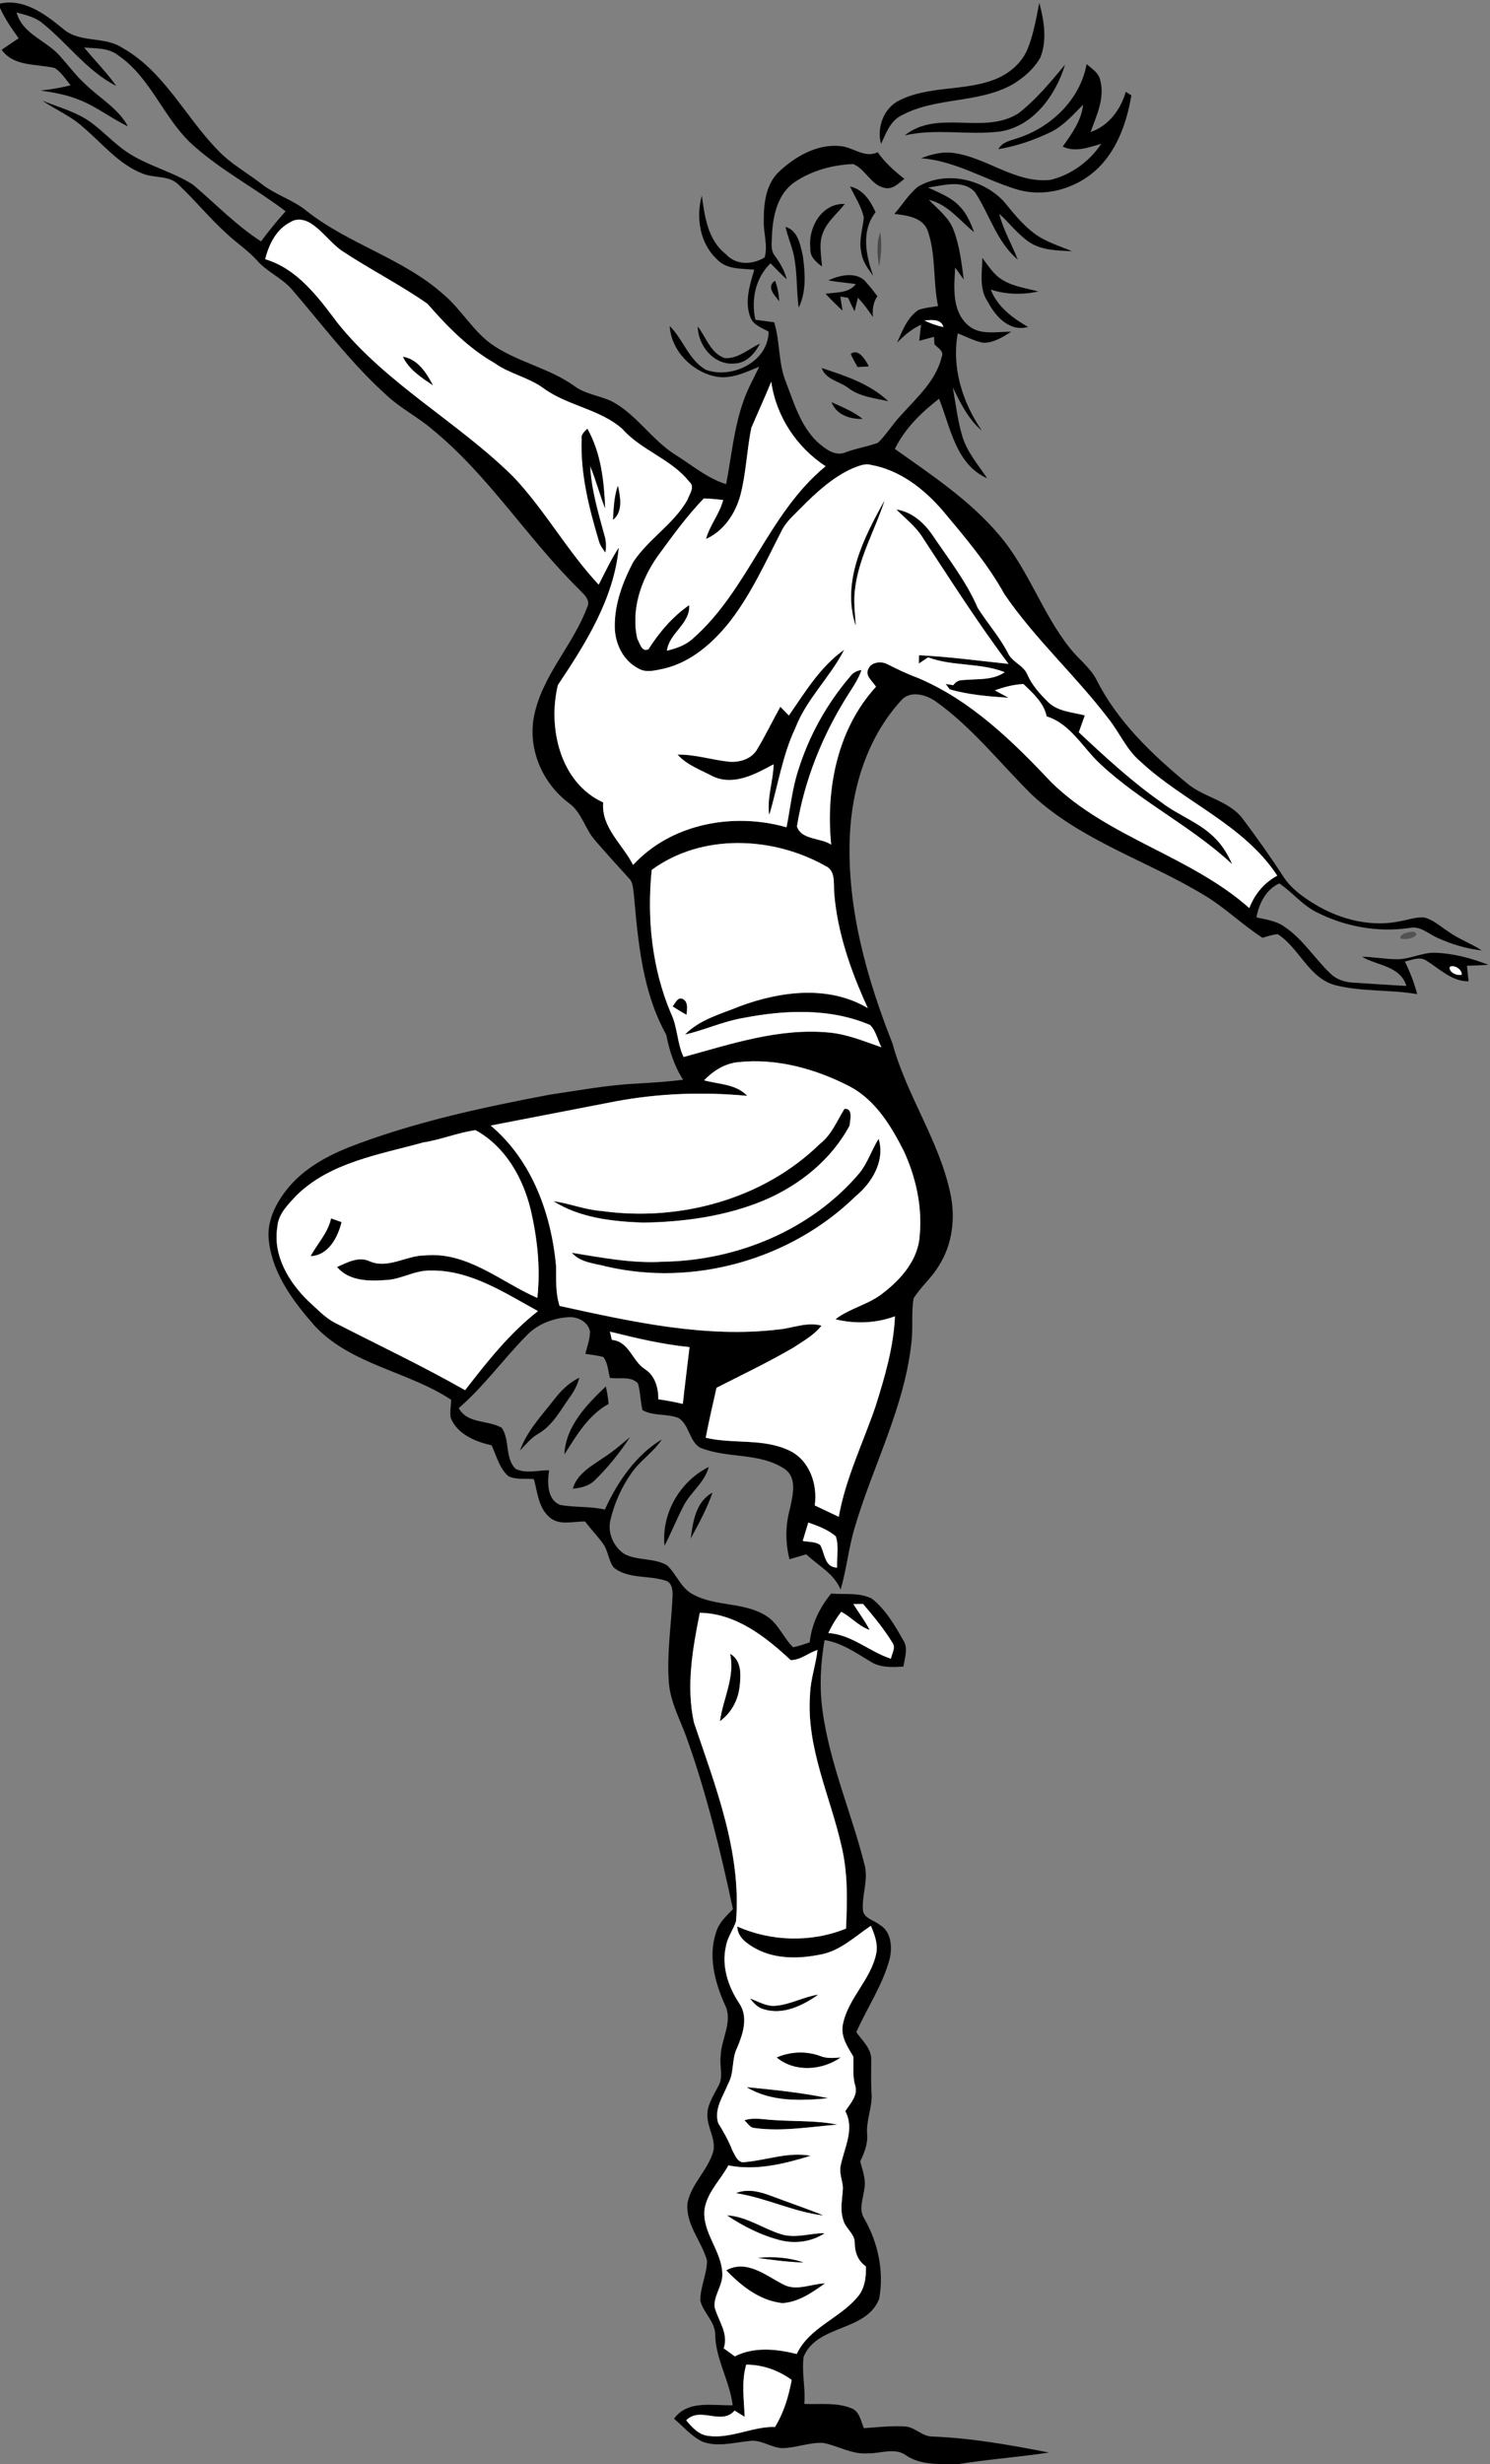 <?xml version="1.0" encoding="UTF-8" ?>
<!DOCTYPE svg PUBLIC "-//W3C//DTD SVG 1.1//EN" "http://www.w3.org/Graphics/SVG/1.1/DTD/svg11.dtd">
<svg width="438pt" height="724pt" viewBox="0 0 438 724" version="1.1" xmlns="http://www.w3.org/2000/svg">
<rect x="0" y="0" width="438" height="724" fill="#808080" stroke="none"/>
<g id="#000000ff">
<path fill="#000000" opacity="1.00" d=" M 0.00 1.05 C 7.10 -0.50 13.39 4.24 18.55 8.47 C 23.46 12.78 30.68 10.53 35.95 14.05 C 48.25 20.95 54.41 34.27 63.96 44.05 C 67.72 48.09 72.63 50.72 76.94 54.09 C 80.99 57.25 86.08 58.69 90.07 61.93 C 102.52 71.79 118.57 75.92 130.47 86.59 C 135.88 91.18 139.30 97.79 145.33 101.70 C 152.66 106.49 161.53 108.24 168.70 113.32 C 172.02 115.88 176.34 116.18 180.01 118.00 C 187.17 121.89 191.60 129.19 198.42 133.55 C 203.35 136.60 207.83 140.51 213.45 142.25 C 215.06 134.02 215.75 125.54 218.63 117.60 C 219.83 114.17 221.64 111.01 223.19 107.73 C 219.11 109.40 214.82 111.56 210.27 110.60 C 203.33 109.15 197.33 103.02 196.86 95.79 C 200.85 99.72 202.49 105.81 207.52 108.66 C 215.19 111.42 225.84 106.31 225.94 97.44 C 224.04 96.33 221.57 95.59 220.65 93.39 C 218.77 88.76 220.39 83.77 221.73 79.24 C 218.00 78.87 213.60 79.23 210.80 76.22 C 205.71 71.52 204.54 63.96 206.30 57.47 C 207.15 63.64 208.06 70.53 213.34 74.64 C 216.27 77.97 221.24 77.86 224.79 75.61 C 225.75 72.12 224.43 68.54 224.52 65.00 C 224.48 59.80 225.11 53.92 229.23 50.24 C 233.99 45.84 240.30 42.25 246.99 42.92 C 250.77 43.19 254.14 46.61 257.98 44.73 C 260.16 47.75 262.91 50.28 265.85 52.55 C 264.18 53.84 262.44 55.75 260.09 55.21 C 256.01 54.43 254.44 49.65 250.81 48.20 C 244.77 48.43 238.58 50.11 233.54 53.54 C 228.59 56.97 227.22 63.33 226.93 68.97 C 226.94 71.04 226.35 73.44 227.79 75.19 C 229.31 77.27 230.63 79.51 231.26 82.04 C 229.60 80.55 228.06 78.94 226.50 77.36 C 222.06 81.66 220.76 88.04 222.04 93.95 C 223.88 94.21 225.72 94.44 227.57 94.69 C 229.33 100.35 228.76 106.46 230.94 112.01 C 233.34 118.23 235.28 125.04 240.21 129.80 C 242.50 131.81 245.61 134.37 248.80 132.80 C 251.85 131.70 255.09 131.22 258.12 130.07 C 260.64 127.59 262.46 124.49 264.92 121.94 C 269.53 116.80 275.15 111.86 276.82 104.87 C 277.61 103.12 275.66 102.24 274.69 101.15 C 274.65 100.42 274.61 99.69 274.57 98.96 C 273.12 99.35 271.67 99.74 270.22 100.13 C 270.41 98.56 270.59 96.98 270.76 95.40 C 268.04 96.62 265.78 98.57 263.71 100.67 C 265.25 97.20 266.69 93.33 269.94 91.09 C 271.80 90.40 273.81 90.27 275.75 89.92 C 274.25 82.73 275.15 75.14 272.83 68.12 C 271.50 63.87 266.65 63.28 262.89 62.86 C 265.25 60.23 267.07 57.07 269.86 54.85 C 277.89 50.12 288.64 52.47 294.94 59.03 C 297.67 62.28 300.28 65.71 303.69 68.31 C 307.05 70.98 311.23 72.18 315.13 73.81 C 310.92 73.59 306.39 73.60 302.71 71.24 C 299.27 68.93 296.77 65.56 293.74 62.80 C 294.90 67.54 297.42 71.75 299.18 76.27 C 292.99 71.06 290.89 62.95 286.58 56.43 C 283.05 52.61 277.27 54.49 272.81 55.10 C 276.12 56.67 279.72 57.98 282.24 60.77 C 284.24 62.84 285.34 65.55 286.35 68.20 C 282.08 64.80 278.63 60.01 273.04 58.70 C 275.69 61.48 278.99 63.92 280.35 67.67 C 282.09 72.29 282.66 77.24 283.30 82.11 C 282.45 80.94 281.62 79.77 280.78 78.61 C 280.46 84.32 279.74 91.30 284.50 95.50 C 288.00 98.67 293.00 97.37 297.25 97.48 C 294.75 99.05 292.07 100.77 289.01 100.70 C 286.39 100.20 284.02 98.89 281.55 97.95 C 279.69 107.96 282.93 118.26 288.61 126.50 C 284.59 123.16 282.35 118.39 280.06 113.83 C 280.97 118.60 281.47 123.47 282.87 128.14 C 284.26 132.81 287.52 136.54 290.18 140.52 C 280.93 136.41 279.42 125.54 276.04 117.16 C 270.82 121.20 265.98 125.89 263.05 131.90 C 273.87 139.57 285.14 147.02 293.76 157.24 C 302.32 167.27 306.35 180.22 314.56 190.49 C 317.04 193.62 320.39 196.07 322.30 199.66 C 328.42 211.88 338.50 221.50 348.90 230.10 C 353.93 234.35 361.28 235.18 365.36 240.62 C 369.52 246.18 373.55 251.85 377.34 257.69 C 379.72 261.29 383.37 263.80 387.03 265.98 C 394.39 270.29 403.30 272.47 411.76 270.62 C 414.03 270.23 416.28 269.38 418.62 269.55 C 421.24 270.17 423.27 272.09 425.48 273.52 C 428.60 275.84 432.33 277.11 435.58 279.23 C 431.01 278.75 426.56 277.38 422.39 275.46 C 419.81 274.32 417.48 271.95 414.42 272.62 C 405.08 274.02 395.37 272.26 386.99 267.99 C 382.80 265.90 379.90 262.11 376.06 259.55 C 372.10 261.37 370.10 265.44 369.34 269.53 C 372.17 270.17 375.21 270.54 377.62 272.31 C 383.00 275.92 386.41 281.58 391.04 285.98 C 392.86 287.82 395.41 288.60 397.95 288.71 C 403.10 289.03 408.26 289.40 413.42 289.67 C 411.68 283.78 404.88 283.74 400.37 281.10 C 403.89 281.13 407.37 281.86 410.90 281.83 C 414.70 281.77 418.19 279.76 422.01 279.93 C 427.34 280.12 432.56 281.54 437.51 283.46 C 435.41 283.61 433.31 283.68 431.22 283.74 C 431.38 285.26 431.54 286.79 431.70 288.32 C 426.78 288.34 423.34 284.75 419.47 282.35 C 417.48 280.87 415.09 282.02 412.99 282.51 C 414.49 285.58 415.73 288.77 416.59 292.08 C 408.63 290.70 400.42 291.43 392.57 289.46 C 384.70 287.38 382.04 278.61 375.61 274.46 C 374.06 274.58 372.59 275.11 371.11 275.52 C 365.16 271.67 360.07 266.62 353.97 262.99 C 337.30 252.89 317.93 247.06 303.42 233.58 C 294.02 224.31 285.81 213.69 274.96 206.00 C 272.10 204.01 267.38 202.76 264.83 205.88 C 254.92 216.72 250.37 231.55 249.79 246.02 C 249.01 266.91 254.76 287.37 262.37 306.62 C 266.51 321.85 276.05 335.05 279.35 350.55 C 280.93 357.77 279.99 365.67 275.94 371.95 C 273.88 375.44 270.66 378.05 268.55 381.49 C 267.82 385.87 268.49 390.36 267.88 394.77 C 265.79 413.56 256.70 430.48 251.37 448.40 C 249.47 454.49 248.92 460.90 247.10 467.01 C 245.15 462.29 240.51 460.00 237.00 456.66 C 235.36 457.15 233.72 457.64 232.07 458.11 C 230.86 453.24 230.84 448.16 232.20 443.32 C 233.00 439.46 234.53 434.14 230.53 431.50 C 223.15 426.65 213.65 428.59 205.73 425.29 C 202.58 423.32 202.63 418.58 199.43 416.59 C 196.04 415.28 192.10 416.09 188.87 414.31 C 188.23 411.73 188.28 409.04 187.55 406.49 C 185.55 404.18 181.97 405.27 179.27 404.82 C 178.78 402.76 178.67 400.47 177.38 398.71 C 175.65 398.20 173.84 398.04 172.07 397.77 C 172.62 395.56 173.49 393.37 173.42 391.06 C 172.80 388.27 169.70 386.77 167.03 386.99 C 162.41 387.29 157.77 389.13 154.59 392.58 C 147.85 399.47 142.17 407.37 134.85 413.71 C 137.43 418.41 143.42 417.14 147.49 419.49 C 149.95 423.05 148.36 428.36 151.55 431.54 C 154.57 433.07 158.15 431.91 161.41 431.98 C 160.91 435.52 160.72 440.55 164.68 442.16 C 169.01 442.94 173.49 442.52 177.81 443.51 C 181.50 435.42 186.83 427.59 194.56 422.89 C 192.12 426.64 188.20 429.06 185.67 432.73 C 182.75 436.84 180.63 441.55 179.47 446.46 C 178.50 450.23 180.29 454.39 183.48 456.53 C 187.38 458.63 192.26 457.62 196.09 459.90 C 198.88 462.48 200.12 466.55 203.63 468.39 C 210.33 472.12 218.74 470.58 225.26 474.77 C 228.80 476.96 230.24 481.14 233.14 483.97 C 234.81 483.66 236.41 483.06 238.02 482.53 C 238.57 477.19 240.94 472.31 244.32 468.20 C 248.29 468.53 252.64 467.80 256.31 469.69 C 260.29 472.84 262.93 477.35 265.40 481.71 C 267.10 484.11 265.97 487.02 265.56 489.64 C 262.27 489.85 258.74 490.02 255.85 488.15 C 251.59 485.59 247.41 482.65 242.39 481.85 C 241.22 488.62 240.84 495.56 241.76 502.39 C 243.87 518.26 250.50 533.04 254.30 548.50 C 255.12 552.66 253.41 556.77 253.65 560.94 C 253.68 563.60 256.86 564.08 258.56 565.49 C 262.03 567.44 262.34 572.08 261.51 575.57 C 259.47 583.23 254.90 589.86 251.72 597.06 C 253.42 599.51 256.08 601.76 256.11 604.97 C 256.11 608.33 255.99 611.70 256.20 615.06 C 256.48 619.11 254.57 622.94 254.90 627.00 C 255.16 629.85 254.07 632.51 252.87 635.02 C 253.50 637.59 254.60 640.20 254.11 642.90 C 253.79 645.87 252.28 649.11 254.10 651.90 C 258.13 658.95 259.93 667.42 258.43 675.44 C 254.59 685.13 240.36 682.82 236.26 692.33 C 235.56 696.92 236.87 701.62 236.43 706.28 C 241.06 706.48 245.94 705.76 250.34 707.58 C 252.71 708.52 253.04 711.33 253.95 713.39 C 257.98 713.14 262.02 712.65 266.06 712.90 C 268.97 713.08 271.02 715.81 273.97 715.86 C 285.54 716.28 297.00 718.34 308.34 720.56 C 299.40 721.92 290.36 722.55 281.43 724.00 L 277.46 724.00 C 273.67 723.91 269.73 723.63 266.48 721.47 C 263.07 718.93 258.83 720.92 255.01 720.80 C 250.39 721.17 246.35 718.54 241.95 717.73 C 237.89 717.53 234.02 719.20 229.98 719.27 C 226.63 719.16 223.72 716.65 220.30 717.17 C 215.76 717.60 211.01 719.02 206.55 717.39 C 203.26 715.82 200.88 712.93 198.15 710.61 C 202.17 705.04 209.51 706.85 215.38 706.67 C 214.51 699.56 210.40 693.22 210.24 685.96 C 210.26 682.06 206.70 679.51 205.86 675.91 C 205.84 671.90 207.82 668.16 207.84 664.17 C 206.24 658.40 201.40 653.43 202.12 647.09 C 203.33 641.37 208.36 637.38 209.76 631.73 C 210.27 628.36 208.14 625.30 207.96 621.98 C 207.68 618.69 209.66 615.85 211.08 613.06 C 212.79 610.33 211.44 607.02 211.85 604.04 C 211.98 599.00 215.58 593.90 213.08 588.97 C 210.11 582.34 208.09 574.66 210.56 567.54 C 211.40 564.83 213.54 562.87 215.46 560.91 C 211.85 544.05 207.78 527.25 202.00 510.99 C 200.06 505.38 196.95 500.05 196.60 494.02 C 196.00 485.68 197.33 477.38 197.70 469.07 C 197.79 467.30 197.61 464.84 195.51 464.35 C 190.59 462.78 184.74 463.96 180.46 460.60 C 178.84 458.55 178.82 455.69 177.30 453.57 C 175.64 451.29 173.69 449.25 171.98 447.02 C 168.48 446.94 164.23 448.37 161.38 445.63 C 158.25 442.81 157.99 438.37 156.94 434.56 C 154.46 434.33 151.76 434.82 149.47 433.72 C 146.78 431.40 145.97 427.75 144.52 424.65 C 139.75 423.55 134.50 421.44 132.49 416.59 C 132.22 414.82 132.55 413.03 132.64 411.27 C 119.89 402.83 103.25 401.04 92.50 389.53 C 86.35 382.52 80.27 374.50 79.09 364.97 C 78.19 359.25 80.90 353.77 84.37 349.41 C 88.94 343.65 95.53 339.94 102.24 337.19 C 121.35 329.76 141.47 325.42 161.57 321.62 C 169.99 320.39 178.38 318.80 186.90 318.38 C 191.54 318.09 196.19 317.83 200.80 317.23 C 198.20 313.17 196.76 308.65 195.84 303.98 C 188.80 291.37 187.57 276.66 186.31 262.56 C 186.05 261.02 186.12 259.23 184.91 258.07 C 181.57 254.41 178.24 250.74 175.01 246.98 C 171.92 243.58 171.04 238.58 167.13 235.87 C 159.34 230.00 154.99 219.74 157.05 210.10 C 159.49 198.38 168.43 189.53 172.56 178.53 C 173.71 176.44 171.86 174.83 170.54 173.46 C 155.17 158.44 143.72 139.71 126.96 126.06 C 122.78 122.50 117.81 119.99 113.78 116.25 C 103.37 106.91 94.95 95.67 85.87 85.10 C 82.89 81.63 78.44 79.89 75.47 76.42 C 72.77 73.46 69.38 71.26 66.49 68.51 C 61.58 64.07 57.41 58.90 52.59 54.37 C 49.82 51.39 45.34 52.45 41.87 50.98 C 34.90 48.25 30.10 42.17 24.53 37.45 C 20.98 34.16 16.45 32.30 12.50 29.60 C 17.58 31.64 23.09 33.03 27.45 36.51 C 30.83 39.11 33.75 42.26 37.29 44.66 C 43.32 48.73 50.64 50.34 56.73 54.26 C 63.35 59.87 69.39 66.21 76.74 70.92 C 79.00 67.85 81.42 64.91 83.96 62.07 C 75.19 55.41 65.33 50.25 57.06 42.93 C 48.20 35.22 44.56 22.93 34.69 16.22 C 31.84 14.01 28.13 14.24 24.74 13.98 C 27.85 17.76 31.34 21.24 34.17 25.25 C 25.51 20.83 19.80 12.63 12.32 6.68 C 10.19 4.96 7.44 4.38 4.87 3.67 C 6.62 10.05 13.59 11.86 17.58 16.41 C 20.10 19.22 22.36 22.28 25.17 24.82 C 29.35 28.88 34.75 31.85 37.60 37.12 C 32.56 34.72 28.14 31.13 22.88 29.18 C 19.38 27.78 15.65 27.15 11.94 26.60 C 14.91 26.30 17.86 25.79 20.76 25.06 C 19.33 23.29 18.05 21.29 16.13 20.00 C 10.83 18.69 4.06 19.68 0.49 14.63 C 2.14 13.48 3.81 12.37 5.48 11.25 C 3.44 8.41 1.45 5.51 0.00 2.32 L 0.00 1.05 M 85.37 65.27 C 81.20 67.36 79.04 71.82 77.95 76.15 C 87.41 78.96 93.54 87.30 99.19 94.83 C 113.65 112.91 134.61 123.94 150.92 140.09 C 160.21 149.90 166.77 161.91 175.99 171.77 C 177.89 168.10 179.62 164.34 181.90 160.88 C 180.46 175.91 172.19 189.02 164.00 201.27 C 160.96 213.79 164.64 229.99 177.32 235.76 C 176.67 243.12 183.08 248.08 186.10 254.13 C 197.34 241.92 215.64 238.61 231.21 243.06 C 232.31 237.53 232.85 231.86 234.59 226.47 C 237.73 216.36 242.94 206.91 249.82 198.86 C 250.64 197.71 251.82 196.99 253.25 196.86 C 252.27 199.76 250.45 202.25 248.85 204.82 C 241.64 216.40 236.45 229.32 234.27 242.81 C 235.59 246.83 241.22 246.07 244.33 248.15 C 242.69 231.84 246.14 214.16 257.50 201.78 C 256.56 200.13 254.09 198.53 255.31 196.43 C 256.17 194.49 259.00 194.21 260.74 195.08 C 263.71 196.58 266.72 198.03 269.85 199.18 C 285.40 205.76 297.71 217.79 309.11 229.90 C 325.80 246.18 349.87 251.41 367.25 266.79 C 368.79 262.73 371.62 259.33 375.46 257.27 C 365.60 242.22 348.02 235.68 335.25 223.75 C 331.14 220.32 329.11 215.25 325.83 211.14 C 316.21 198.53 304.30 187.77 295.31 174.66 C 290.33 165.66 283.63 157.80 277.05 149.95 C 271.56 143.58 264.43 138.06 255.96 136.58 C 254.11 136.07 252.30 137.00 250.60 137.61 C 244.68 140.27 239.86 144.77 235.34 149.33 C 233.36 151.39 231.08 153.27 229.81 155.88 C 225.12 164.97 220.90 174.42 214.60 182.56 C 209.65 188.83 203.24 194.51 195.28 196.42 C 192.79 196.91 189.97 197.82 187.62 196.38 C 183.12 194.08 180.72 188.96 180.71 184.04 C 180.67 177.38 183.07 170.97 186.12 165.15 C 190.57 158.38 197.99 154.01 202.04 146.94 C 202.60 145.24 204.44 143.03 202.61 141.53 C 197.32 134.84 188.55 132.37 182.96 126.04 C 176.34 120.18 166.93 119.28 159.86 114.14 C 155.45 110.86 149.82 109.87 145.35 106.66 C 137.67 102.27 131.44 95.90 125.68 89.28 C 117.58 83.59 108.65 79.12 100.41 73.63 C 97.11 71.27 94.78 67.80 91.34 65.62 C 89.61 64.48 87.18 64.06 85.37 65.27 M 271.73 94.12 C 273.49 95.04 275.38 95.66 277.32 96.08 C 276.59 93.55 273.74 94.07 271.73 94.12 M 220.86 125.70 C 219.53 132.24 219.35 139.00 217.65 145.47 C 216.20 150.88 212.77 156.02 207.53 158.36 C 208.65 154.29 211.51 150.99 212.59 146.90 C 210.69 146.71 208.79 146.48 206.89 146.44 C 201.88 151.65 197.62 157.55 193.35 163.39 C 188.43 170.32 185.43 179.17 187.34 187.67 C 188.07 188.93 188.65 191.73 190.63 190.74 C 193.79 185.76 197.72 181.15 202.60 177.78 C 202.95 183.33 196.71 185.93 196.05 191.17 C 198.77 190.53 201.53 189.57 203.63 187.65 C 219.93 173.39 225.83 150.80 242.68 136.99 C 234.15 131.38 228.15 122.32 226.71 112.17 C 224.85 116.72 222.79 121.19 220.86 125.70 M 191.58 255.59 C 190.13 269.82 191.64 284.49 197.23 297.73 C 199.22 301.79 199.00 306.47 200.95 310.55 C 214.96 306.72 229.19 301.90 243.94 303.38 C 249.21 303.91 254.14 305.97 259.10 307.69 C 257.98 305.54 257.50 302.87 255.77 301.15 C 243.99 296.10 230.62 296.70 218.28 299.12 C 212.46 300.13 207.07 302.64 201.34 303.97 C 205.71 299.47 211.97 297.92 217.58 295.60 C 229.52 291.19 243.66 289.39 255.09 296.18 C 250.16 285.39 246.09 273.98 245.20 262.07 C 245.03 259.42 245.62 255.69 242.60 254.40 C 227.15 245.71 206.27 244.79 191.58 255.59 M 426.19 284.07 C 425.78 285.67 428.39 286.78 429.69 286.36 C 429.83 284.89 427.53 283.33 426.19 284.07 M 206.97 317.40 C 211.38 318.61 216.25 318.42 219.69 321.97 C 206.86 320.76 193.91 321.19 181.22 323.53 C 168.89 325.91 156.56 328.31 144.24 330.69 C 156.37 340.88 162.08 356.64 163.47 372.03 C 163.51 375.94 163.27 379.91 164.50 383.69 C 185.60 388.29 207.25 393.20 228.96 390.59 C 233.14 390.19 237.26 388.29 241.49 389.48 C 239.25 392.32 236.00 394.10 233.02 396.06 C 225.73 400.28 218.13 403.92 210.63 407.73 C 209.53 412.61 208.40 417.49 207.45 422.41 C 215.52 424.33 224.29 422.50 231.94 426.13 C 237.94 428.90 240.40 436.07 239.51 442.30 C 241.85 443.42 244.20 444.53 246.56 445.64 C 248.57 434.36 253.67 424.00 257.36 413.23 C 260.08 404.60 262.68 395.83 263.08 386.73 C 257.48 388.82 251.35 389.01 245.57 387.61 C 249.89 384.26 255.53 383.27 259.75 379.76 C 265.05 375.69 269.94 369.97 270.35 363.01 C 271.15 354.54 269.25 345.97 265.73 338.28 C 261.97 330.86 257.41 323.24 249.80 319.21 C 239.75 314.02 228.32 310.84 216.95 312.07 C 213.05 312.47 209.64 314.63 206.97 317.40 M 124.43 335.65 C 111.53 339.23 97.15 341.44 87.18 351.19 C 84.75 353.83 81.81 356.60 81.54 360.41 C 80.14 368.78 84.87 376.71 90.69 382.31 C 93.14 384.51 95.41 387.01 98.35 388.59 C 111.16 395.15 124.19 401.32 136.72 408.44 C 143.18 400.09 149.77 391.74 158.14 385.20 C 148.30 379.83 138.24 373.08 126.59 373.29 C 121.85 373.14 117.74 376.04 113.05 376.10 C 108.18 376.47 102.48 376.30 99.07 372.24 C 101.99 370.96 105.33 369.07 108.56 370.52 C 114.02 372.98 119.43 368.81 124.98 368.84 C 137.42 367.69 147.22 376.65 157.95 381.33 C 158.93 372.59 157.96 363.75 155.95 355.22 C 153.67 345.90 148.42 336.75 139.78 332.05 C 134.64 332.74 129.64 334.86 124.43 335.65 M 179.30 391.24 C 179.44 391.85 179.72 393.06 179.86 393.66 C 185.06 394.15 185.79 399.91 189.68 402.32 C 192.60 404.26 193.55 407.78 193.53 411.12 C 195.95 411.42 198.34 411.93 200.72 412.47 C 201.33 406.90 202.04 401.35 202.69 395.79 C 194.76 394.98 187.02 393.17 179.30 391.24 M 235.97 452.73 C 237.67 453.07 239.63 452.87 241.11 453.92 C 242.51 456.41 242.35 460.49 246.06 460.56 C 245.92 457.53 246.66 454.28 245.69 451.38 C 243.35 449.40 240.46 448.31 237.61 447.33 C 237.05 449.12 236.51 450.92 235.97 452.73 M 250.86 471.27 C 252.43 473.82 254.26 476.21 255.64 478.88 C 252.43 477.80 250.23 475.09 247.28 473.56 C 245.79 475.49 244.53 477.58 243.49 479.79 C 250.42 480.24 255.55 485.28 261.90 487.33 C 262.15 485.83 263.37 484.15 262.37 482.70 C 259.88 478.60 256.80 474.89 253.70 471.24 C 252.99 471.24 251.57 471.26 250.86 471.27 M 205.72 473.84 C 203.60 484.40 201.64 495.41 204.00 506.10 C 210.36 524.91 217.99 544.23 216.37 564.43 C 215.60 566.93 213.88 569.05 213.43 571.67 C 212.02 577.59 214.04 583.72 217.35 588.64 C 220.03 592.64 218.40 597.65 216.67 601.68 C 215.00 604.99 215.90 608.92 214.06 612.17 C 212.61 615.84 209.82 619.64 211.12 623.77 C 212.69 626.31 214.17 628.91 215.25 631.71 C 216.09 633.20 216.83 635.66 219.03 635.22 C 225.46 634.65 231.75 632.15 238.30 633.37 C 230.52 635.77 222.26 637.81 214.11 636.20 C 211.78 640.51 207.82 644.15 207.09 649.18 C 206.41 656.01 212.17 661.32 212.33 668.00 C 212.51 671.46 209.76 674.37 210.06 677.81 C 211.10 681.85 214.27 685.57 212.74 689.94 C 213.83 690.71 214.91 691.49 215.99 692.30 C 221.66 689.43 228.24 690.11 234.21 691.60 C 237.86 683.86 246.68 681.22 251.97 674.99 C 254.21 672.50 254.65 669.06 254.52 665.86 C 252.20 664.26 251.27 661.73 251.26 659.00 C 251.32 656.21 248.44 654.72 247.86 652.15 C 246.85 649.11 247.64 645.92 247.79 642.83 C 247.68 640.57 246.57 638.35 247.16 636.08 C 248.26 630.89 251.27 625.46 248.48 620.27 C 249.98 617.98 252.39 615.51 251.34 612.54 C 250.55 609.81 251.01 606.99 250.84 604.22 C 249.18 601.42 247.14 598.45 247.73 595.01 C 249.15 587.11 256.13 581.62 257.61 573.75 C 258.11 570.98 257.05 568.31 256.01 565.80 C 251.35 568.91 247.06 573.12 241.37 574.21 C 235.09 575.52 228.14 575.68 222.33 572.61 C 219.76 571.19 216.80 569.28 216.73 566.01 C 226.74 570.44 238.53 570.75 248.69 566.62 C 249.07 558.54 249.27 550.34 247.38 542.43 C 244.05 527.67 236.96 513.38 238.12 497.92 C 238.22 493.43 239.83 489.20 240.31 484.77 C 237.64 485.59 235.29 487.80 232.42 487.74 C 225.04 480.86 216.30 474.01 205.72 473.84 M 219.36 694.74 C 217.90 699.77 218.70 704.95 218.91 710.07 C 217.91 709.47 216.92 708.85 215.95 708.23 C 212.04 712.73 205.85 706.88 201.72 711.10 C 203.42 713.11 205.37 715.35 208.17 715.66 C 214.90 716.58 221.12 712.89 227.83 713.03 C 230.41 708.80 231.83 704.06 232.72 699.23 C 228.83 696.39 224.19 694.75 219.36 694.74 Z" />
<path fill="#000000" opacity="1.00" d=" M 319.43 18.84 C 320.95 20.20 322.98 21.36 323.41 23.52 C 324.84 28.81 322.34 33.93 320.59 38.79 C 325.86 37.01 329.45 32.19 330.93 26.98 C 331.48 27.33 332.03 27.67 332.58 28.01 C 331.28 35.66 328.64 43.46 323.09 49.09 C 316.80 55.42 306.98 58.30 298.38 55.48 C 289.13 52.58 280.62 47.22 270.75 46.49 C 273.70 45.39 276.84 44.51 280.02 44.91 C 290.01 46.14 298.46 54.01 308.85 52.84 C 314.86 51.39 320.32 47.39 323.73 42.25 C 320.04 43.28 316.15 44.86 312.40 43.06 C 315.06 39.33 317.89 35.46 318.40 30.75 C 315.44 33.69 312.66 36.97 308.83 38.83 C 303.98 41.15 298.82 42.95 293.49 43.81 C 294.68 41.60 297.28 41.27 299.41 40.50 C 309.16 37.25 317.52 29.19 319.43 18.84 Z" />
<path fill="#000000" opacity="1.00" d=" M 238.22 72.92 C 237.50 66.86 241.55 59.65 248.32 59.93 C 246.10 62.80 243.03 65.14 241.81 68.66 C 240.65 71.76 241.46 75.11 241.62 78.30 C 239.87 76.98 237.96 75.37 238.22 72.92 Z" />
<path fill="#000000" opacity="1.00" d=" M 288.77 75.77 C 290.53 78.11 292.12 80.75 294.72 82.26 C 297.90 84.23 301.69 84.65 305.23 85.65 C 300.57 86.63 295.79 86.56 291.25 85.08 C 293.18 90.15 297.67 93.44 302.19 96.06 C 296.78 97.57 292.64 93.01 290.40 88.69 C 287.73 84.89 288.72 80.09 288.77 75.77 Z" />
<path fill="#000000" opacity="1.00" d=" M 205.11 95.94 C 207.62 99.13 208.88 103.85 213.12 105.23 C 217.01 105.42 220.06 102.50 223.40 100.95 C 221.90 103.83 219.47 106.70 215.95 106.80 C 209.94 107.40 205.18 101.61 205.11 95.94 Z" />
<path fill="#000000" opacity="1.00" d=" M 263.49 149.68 C 267.94 150.33 271.48 153.45 273.98 157.01 C 278.71 164.05 284.05 170.77 287.42 178.62 C 290.24 183.09 293.81 187.07 296.26 191.80 C 297.47 194.52 300.80 195.41 301.98 198.11 C 303.28 201.20 305.57 203.73 307.91 206.07 C 310.77 209.06 315.12 209.20 318.90 210.19 C 318.29 211.84 317.73 213.50 317.13 215.15 C 324.85 222.37 332.65 229.58 341.32 235.67 C 346.45 239.65 352.95 241.71 357.45 246.53 C 359.51 248.65 361.02 251.23 362.22 253.92 C 350.32 242.81 335.37 235.63 323.48 224.51 C 318.31 219.77 314.74 212.67 307.67 210.48 C 306.85 206.48 303.66 203.68 300.86 200.97 C 297.97 201.10 295.16 201.85 292.46 202.83 C 293.78 203.56 295.12 204.29 296.45 205.01 C 290.65 204.60 284.78 204.17 279.18 202.53 C 278.88 202.13 278.29 201.33 277.99 200.94 C 278.55 201.03 279.68 201.21 280.24 201.30 C 280.91 200.31 281.83 199.81 283.03 199.81 C 287.17 199.38 291.72 200.00 295.35 197.49 C 288.13 194.66 280.09 195.83 272.84 193.14 C 271.92 193.75 271.01 194.36 270.09 194.96 C 270.11 194.35 270.15 193.12 270.17 192.51 C 278.98 192.94 287.71 194.14 296.47 195.05 C 287.44 183.06 279.40 170.36 271.15 157.83 C 269.15 154.62 266.11 152.33 263.49 149.68 Z" />
<path fill="#000000" opacity="1.00" d=" M 231.90 210.22 C 236.68 203.30 241.15 195.84 248.16 190.90 C 244.06 198.97 237.10 205.32 233.82 213.86 C 229.96 221.99 228.68 230.95 226.12 239.49 C 225.38 234.44 227.30 229.56 227.41 224.55 C 222.08 227.43 215.82 230.89 209.69 228.17 C 206.08 226.23 201.94 224.83 199.17 221.70 C 204.21 221.62 209.06 223.20 214.03 223.76 C 217.11 224.09 220.63 223.17 222.40 220.43 C 224.93 216.29 227.02 211.90 229.38 207.65 C 230.23 208.50 231.06 209.36 231.90 210.22 Z" />
<path fill="#000000" opacity="1.00" d=" M 248.24 325.77 C 250.88 325.58 249.87 329.07 249.75 330.70 C 244.38 340.72 235.04 348.24 224.65 352.64 C 213.41 357.35 201.12 359.02 189.01 359.21 C 179.98 358.87 170.46 357.83 162.66 352.90 C 167.47 353.58 172.04 355.47 176.92 355.80 C 199.73 358.99 224.39 352.35 241.04 336.05 C 244.45 333.42 246.03 329.32 248.24 325.77 Z" />
<path fill="#000000" opacity="1.00" d=" M 252.67 344.62 C 255.09 341.59 256.24 337.82 258.28 334.57 C 260.25 341.00 256.35 347.50 251.50 351.48 C 232.51 370.03 203.94 378.15 178.07 372.06 C 174.62 371.14 170.62 370.96 168.11 368.07 C 177.01 369.50 185.96 371.27 195.04 370.69 C 216.70 370.33 238.54 361.33 252.67 344.62 Z" />
<path fill="#000000" opacity="1.00" d=" M 97.32 357.96 C 98.35 358.32 99.38 358.69 100.41 359.06 C 99.32 363.55 96.52 368.87 91.30 369.07 C 93.29 365.35 96.42 362.21 97.32 357.96 Z" />
<path fill="#000000" opacity="1.00" d=" M 163.04 411.00 C 165.01 408.45 167.38 406.18 170.30 404.76 C 169.76 406.83 168.78 408.75 167.50 410.48 C 164.76 414.30 162.49 418.75 158.29 421.20 C 156.10 422.44 154.55 424.42 152.83 426.19 C 154.95 420.36 159.31 415.81 163.04 411.00 Z" />
<path fill="#000000" opacity="1.00" d=" M 228.29 604.48 C 232.32 602.76 236.90 602.51 241.04 604.03 C 242.99 604.86 245.10 604.63 247.15 604.48 C 241.66 608.33 233.61 608.93 228.29 604.48 Z" />
<path fill="#000000" opacity="1.00" d=" M 218.81 622.96 C 221.46 622.03 224.24 622.68 226.95 622.84 C 233.35 623.34 239.84 622.92 246.17 624.22 C 238.03 624.87 229.83 626.34 221.67 625.20 C 220.37 625.09 219.74 623.68 218.81 622.96 Z" />
<path fill="#000000" opacity="1.00" d=" M 213.49 667.02 C 219.44 663.76 224.98 668.45 230.07 671.07 C 234.02 673.33 238.39 670.97 242.53 670.85 C 238.79 673.53 234.74 676.39 229.98 676.66 C 223.38 675.96 217.94 671.66 213.49 667.02 Z" />
</g>
<g id="#000000fe">
<path fill="#000000" opacity="1.00" d=" M 305.51 0.82 C 306.90 6.02 307.87 11.77 305.81 16.92 C 303.95 20.23 300.94 22.81 297.73 24.76 C 287.63 30.48 275.13 28.42 264.96 33.93 C 261.67 35.53 260.46 39.20 258.99 42.27 C 257.66 37.44 259.82 31.66 264.45 29.45 C 273.16 25.13 283.38 26.84 292.34 23.37 C 296.40 21.80 300.04 18.84 301.89 14.85 C 303.77 10.38 304.58 5.56 305.51 0.82 Z" />
<path fill="#000000" opacity="1.00" d=" M 243.50 82.38 C 246.95 80.75 252.22 79.62 254.82 83.19 C 255.93 84.40 256.92 85.71 257.92 87.02 C 256.64 88.83 256.43 90.98 256.59 93.13 C 255.26 91.14 253.84 89.21 252.19 87.48 C 251.94 88.47 251.46 90.46 251.21 91.46 C 250.53 90.16 249.92 88.82 249.31 87.49 C 248.74 87.40 247.59 87.23 247.02 87.15 C 247.23 88.52 247.45 89.89 247.67 91.26 C 245.93 89.68 244.28 88.01 242.67 86.31 C 245.72 85.84 249.47 86.22 251.58 83.47 C 248.89 83.07 246.17 82.87 243.50 82.38 Z" />
<path fill="#000000" opacity="1.00" d=" M 165.92 427.30 C 166.24 419.08 172.48 412.69 178.08 407.34 C 178.47 409.02 178.76 410.74 178.90 412.47 C 172.92 415.78 169.47 421.73 165.92 427.30 Z" />
<path fill="#000000" opacity="1.00" d=" M 195.35 454.15 C 194.39 444.66 199.87 435.22 208.33 431.00 C 207.13 435.69 202.83 438.49 200.79 442.71 C 198.86 446.47 197.26 450.39 195.35 454.15 Z" />
</g>
<g id="#000000fc">
<path fill="#000000" opacity="1.00" d=" M 299.36 33.31 C 304.61 29.26 308.83 24.07 313.08 19.01 C 310.31 28.01 303.75 37.20 293.83 38.66 C 284.57 39.78 275.15 37.66 265.96 39.78 C 275.69 32.00 289.24 39.75 299.36 33.31 Z" />
<path fill="#000000" opacity="1.00" d=" M 249.88 54.78 C 253.77 55.67 255.83 58.98 257.39 62.34 C 253.08 67.80 254.51 75.04 256.70 81.06 C 255.12 78.93 253.45 76.70 253.16 73.97 C 252.44 70.61 253.58 67.30 253.93 63.97 C 253.26 60.66 251.28 57.81 249.88 54.78 Z" />
<path fill="#000000" opacity="1.00" d=" M 230.90 66.66 C 234.56 67.70 235.25 71.88 235.98 75.07 C 236.69 80.13 237.09 85.65 234.79 90.37 C 233.97 84.67 234.54 78.77 232.88 73.19 C 232.23 71.01 231.42 68.88 230.90 66.66 Z" />
<path fill="#000000" opacity="1.00" d=" M 229.05 88.50 C 227.71 86.74 225.12 84.27 227.85 82.47 C 228.55 84.41 228.98 86.43 229.05 88.50 Z" />
<path fill="#000000" opacity="1.00" d=" M 250.08 104.01 C 252.26 102.14 254.54 105.83 255.39 107.65 C 254.56 107.70 252.91 107.79 252.09 107.84 C 251.39 106.57 250.67 105.32 250.08 104.01 Z" />
<path fill="#000000" opacity="1.00" d=" M 244.44 118.16 C 247.57 119.61 250.85 120.88 253.57 123.07 C 249.90 123.22 245.83 121.88 244.44 118.16 Z" />
<path fill="#000000" opacity="1.00" d=" M 203.04 452.01 C 203.70 447.07 204.55 441.16 209.44 438.55 C 207.82 443.26 205.40 447.64 203.04 452.01 Z" />
</g>
<g id="#ffffffff">
<path fill="#ffffff" opacity="1.00" d=" M 85.37 65.27 C 87.18 64.06 89.61 64.48 91.34 65.62 C 94.78 67.80 97.11 71.27 100.41 73.63 C 108.65 79.12 117.58 83.59 125.68 89.28 C 131.44 95.90 137.67 102.27 145.35 106.66 C 149.82 109.87 155.45 110.86 159.86 114.14 C 166.93 119.28 176.34 120.18 182.96 126.04 C 188.55 132.37 197.32 134.84 202.61 141.53 C 204.44 143.03 202.60 145.24 202.04 146.94 C 197.99 154.01 190.57 158.38 186.12 165.15 C 183.07 170.97 180.67 177.38 180.71 184.04 C 180.72 188.96 183.12 194.08 187.62 196.38 C 189.97 197.82 192.79 196.91 195.28 196.42 C 203.24 194.51 209.65 188.83 214.60 182.56 C 220.90 174.42 225.12 164.97 229.81 155.88 C 231.08 153.27 233.36 151.39 235.34 149.33 C 239.86 144.77 244.68 140.27 250.60 137.61 C 252.30 137.00 254.11 136.07 255.96 136.58 C 264.43 138.06 271.56 143.58 277.05 149.95 C 283.63 157.80 290.33 165.66 295.31 174.66 C 304.30 187.77 316.21 198.53 325.83 211.14 C 329.11 215.25 331.14 220.32 335.25 223.75 C 348.02 235.68 365.60 242.22 375.46 257.27 C 371.62 259.33 368.79 262.73 367.25 266.79 C 349.87 251.41 325.80 246.18 309.11 229.90 C 297.71 217.79 285.40 205.76 269.85 199.18 C 266.72 198.03 263.71 196.58 260.74 195.08 C 259.00 194.21 256.17 194.49 255.31 196.43 C 254.09 198.53 256.56 200.13 257.50 201.78 C 246.14 214.16 242.69 231.84 244.33 248.15 C 241.22 246.07 235.59 246.83 234.27 242.81 C 236.45 229.32 241.64 216.40 248.85 204.82 C 250.45 202.25 252.27 199.76 253.25 196.86 C 251.82 196.99 250.64 197.71 249.82 198.86 C 242.94 206.91 237.73 216.36 234.59 226.47 C 232.85 231.86 232.31 237.53 231.21 243.06 C 215.64 238.61 197.34 241.92 186.10 254.13 C 183.08 248.08 176.67 243.12 177.32 235.76 C 164.64 229.99 160.96 213.79 164.00 201.27 C 172.19 189.02 180.46 175.91 181.90 160.88 C 179.62 164.34 177.89 168.10 175.99 171.77 C 166.77 161.91 160.21 149.90 150.92 140.09 C 134.61 123.94 113.65 112.91 99.19 94.83 C 93.54 87.30 87.41 78.96 77.95 76.15 C 79.04 71.82 81.20 67.36 85.37 65.27 M 118.47 104.84 C 120.25 108.57 123.89 110.95 127.23 113.16 C 125.37 109.59 122.77 105.52 118.47 104.84 M 171.00 128.99 C 170.63 139.18 173.14 149.18 176.04 158.86 C 176.36 160.17 177.20 161.24 177.96 162.32 C 178.20 160.61 178.18 158.87 177.64 157.22 C 175.82 150.55 173.81 143.85 173.47 136.89 C 175.20 140.94 176.24 145.24 177.88 149.32 C 177.54 141.32 176.66 133.06 172.65 125.96 C 171.82 126.80 170.76 127.65 171.00 128.99 M 180.21 152.70 C 183.17 150.36 182.34 145.97 181.64 142.74 C 180.50 145.93 180.42 149.36 180.21 152.70 M 251.54 183.76 C 251.30 180.19 250.82 176.60 251.32 173.04 C 252.39 163.88 257.16 155.79 259.99 147.13 C 253.87 158.13 247.36 170.90 251.54 183.76 M 263.49 149.68 C 266.11 152.33 269.15 154.62 271.15 157.83 C 279.40 170.36 287.44 183.06 296.47 195.05 C 287.71 194.14 278.98 192.94 270.17 192.51 C 270.15 193.12 270.11 194.35 270.09 194.96 C 271.01 194.36 271.92 193.75 272.84 193.14 C 280.09 195.83 288.13 194.66 295.35 197.49 C 291.72 200.00 287.17 199.38 283.03 199.81 C 281.83 199.81 280.91 200.31 280.24 201.30 C 279.68 201.21 278.55 201.03 277.99 200.94 C 278.29 201.33 278.88 202.13 279.18 202.53 C 284.78 204.17 290.65 204.60 296.45 205.01 C 295.12 204.29 293.78 203.56 292.46 202.83 C 295.16 201.85 297.97 201.10 300.86 200.97 C 303.66 203.68 306.85 206.48 307.67 210.48 C 314.74 212.67 318.31 219.77 323.48 224.51 C 335.37 235.63 350.32 242.81 362.22 253.92 C 361.02 251.23 359.51 248.65 357.45 246.53 C 352.95 241.71 346.45 239.65 341.32 235.67 C 332.65 229.58 324.85 222.37 317.13 215.15 C 317.73 213.50 318.29 211.84 318.90 210.19 C 315.12 209.20 310.77 209.06 307.91 206.07 C 305.57 203.73 303.28 201.20 301.98 198.11 C 300.80 195.41 297.47 194.52 296.26 191.80 C 293.81 187.07 290.24 183.09 287.42 178.62 C 284.05 170.77 278.71 164.05 273.98 157.01 C 271.48 153.45 267.94 150.33 263.49 149.68 M 231.90 210.22 C 231.06 209.36 230.23 208.50 229.38 207.65 C 227.02 211.90 224.93 216.29 222.40 220.43 C 220.63 223.17 217.11 224.09 214.03 223.76 C 209.06 223.20 204.21 221.62 199.17 221.70 C 201.94 224.83 206.08 226.23 209.69 228.17 C 215.82 230.89 222.08 227.43 227.41 224.55 C 227.30 229.56 225.38 234.44 226.12 239.49 C 228.68 230.95 229.96 221.99 233.82 213.86 C 237.10 205.32 244.06 198.97 248.16 190.90 C 241.15 195.84 236.68 203.30 231.90 210.22 Z" />
<path fill="#ffffff" opacity="1.00" d=" M 271.73 94.12 C 273.74 94.07 276.59 93.55 277.32 96.08 C 275.38 95.66 273.49 95.04 271.73 94.12 Z" />
<path fill="#ffffff" opacity="1.00" d=" M 220.86 125.70 C 222.79 121.19 224.85 116.72 226.71 112.17 C 228.15 122.32 234.15 131.38 242.68 136.99 C 225.83 150.80 219.93 173.39 203.63 187.65 C 201.53 189.57 198.77 190.53 196.05 191.17 C 196.71 185.93 202.95 183.33 202.60 177.78 C 197.72 181.15 193.79 185.76 190.63 190.74 C 188.65 191.73 188.07 188.93 187.34 187.67 C 185.43 179.17 188.43 170.32 193.35 163.39 C 197.62 157.55 201.88 151.65 206.89 146.44 C 208.79 146.48 210.69 146.71 212.59 146.90 C 211.51 150.99 208.65 154.29 207.53 158.36 C 212.77 156.02 216.20 150.88 217.65 145.47 C 219.35 139.00 219.53 132.24 220.86 125.70 Z" />
<path fill="#ffffff" opacity="1.00" d=" M 191.58 255.59 C 206.27 244.79 227.15 245.71 242.60 254.40 C 245.62 255.69 245.03 259.42 245.20 262.07 C 246.09 273.98 250.16 285.39 255.09 296.18 C 243.66 289.39 229.52 291.19 217.58 295.60 C 211.97 297.92 205.71 299.47 201.34 303.97 C 207.07 302.64 212.46 300.13 218.28 299.12 C 230.62 296.70 243.99 296.10 255.77 301.15 C 257.50 302.87 257.98 305.54 259.10 307.69 C 254.14 305.97 249.21 303.91 243.94 303.38 C 229.19 301.90 214.96 306.72 200.95 310.55 C 199.00 306.47 199.22 301.79 197.23 297.73 C 191.64 284.49 190.13 269.82 191.58 255.59 M 197.74 295.65 C 199.06 296.53 200.41 297.37 201.81 298.11 C 201.88 296.50 202.42 294.34 200.59 293.47 C 199.07 292.98 198.58 294.79 197.74 295.65 Z" />
<path fill="#ffffff" opacity="1.00" d=" M 426.19 284.07 C 427.53 283.33 429.83 284.89 429.69 286.36 C 428.39 286.78 425.78 285.67 426.19 284.07 Z" />
<path fill="#ffffff" opacity="1.00" d=" M 206.97 317.40 C 209.64 314.63 213.05 312.47 216.95 312.07 C 228.32 310.84 239.75 314.02 249.80 319.21 C 257.41 323.24 261.97 330.86 265.73 338.28 C 269.25 345.97 271.15 354.54 270.35 363.01 C 269.94 369.97 265.05 375.69 259.75 379.76 C 255.53 383.27 249.89 384.26 245.57 387.61 C 251.35 389.01 257.48 388.82 263.08 386.73 C 262.68 395.83 260.08 404.60 257.36 413.23 C 253.67 424.00 248.57 434.36 246.56 445.64 C 244.20 444.53 241.85 443.42 239.51 442.30 C 240.40 436.07 237.94 428.90 231.94 426.13 C 224.29 422.50 215.52 424.33 207.45 422.41 C 208.40 417.49 209.53 412.61 210.63 407.73 C 218.13 403.92 225.73 400.28 233.02 396.06 C 236.00 394.10 239.25 392.32 241.49 389.48 C 237.26 388.29 233.14 390.19 228.96 390.59 C 207.25 393.20 185.60 388.29 164.50 383.69 C 163.27 379.91 163.51 375.94 163.47 372.03 C 162.08 356.64 156.37 340.88 144.24 330.69 C 156.56 328.31 168.89 325.91 181.22 323.53 C 193.91 321.19 206.86 320.76 219.69 321.97 C 216.25 318.42 211.38 318.61 206.97 317.40 M 248.24 325.77 C 246.03 329.32 244.45 333.42 241.04 336.05 C 224.39 352.35 199.73 358.99 176.92 355.80 C 172.04 355.47 167.47 353.58 162.66 352.90 C 170.46 357.83 179.98 358.87 189.01 359.21 C 201.12 359.02 213.41 357.35 224.65 352.64 C 235.04 348.24 244.38 340.72 249.75 330.70 C 249.87 329.07 250.88 325.58 248.24 325.77 M 252.67 344.62 C 238.54 361.33 216.70 370.33 195.04 370.69 C 185.96 371.27 177.01 369.50 168.11 368.07 C 170.62 370.96 174.62 371.14 178.07 372.06 C 203.94 378.15 232.51 370.03 251.50 351.48 C 256.35 347.50 260.25 341.00 258.28 334.57 C 256.24 337.82 255.09 341.59 252.67 344.62 Z" />
<path fill="#ffffff" opacity="1.00" d=" M 124.43 335.65 C 129.64 334.86 134.64 332.74 139.78 332.05 C 148.42 336.75 153.67 345.90 155.95 355.22 C 157.96 363.75 158.93 372.59 157.95 381.33 C 147.22 376.65 137.42 367.69 124.98 368.84 C 119.43 368.81 114.02 372.98 108.56 370.52 C 105.33 369.07 101.99 370.96 99.07 372.24 C 102.48 376.30 108.18 376.47 113.05 376.10 C 117.74 376.04 121.85 373.14 126.59 373.29 C 138.24 373.08 148.30 379.83 158.14 385.20 C 149.77 391.74 143.18 400.09 136.72 408.44 C 124.19 401.32 111.16 395.15 98.35 388.59 C 95.41 387.01 93.14 384.51 90.69 382.31 C 84.87 376.71 80.14 368.78 81.54 360.41 C 81.81 356.60 84.75 353.83 87.18 351.19 C 97.15 341.44 111.53 339.23 124.43 335.65 M 97.32 357.96 C 96.42 362.21 93.29 365.35 91.30 369.07 C 96.52 368.87 99.32 363.55 100.41 359.06 C 99.38 358.69 98.35 358.32 97.32 357.96 Z" />
<path fill="#ffffff" opacity="1.00" d=" M 179.30 391.24 C 187.02 393.17 194.76 394.98 202.69 395.79 C 202.04 401.35 201.33 406.90 200.72 412.47 C 198.34 411.93 195.95 411.42 193.53 411.12 C 193.55 407.78 192.60 404.26 189.68 402.32 C 185.79 399.91 185.06 394.15 179.86 393.66 C 179.72 393.06 179.44 391.85 179.30 391.24 Z" />
<path fill="#ffffff" opacity="1.00" d=" M 235.97 452.73 C 236.51 450.92 237.05 449.12 237.61 447.33 C 240.46 448.31 243.35 449.40 245.69 451.38 C 246.66 454.28 245.92 457.53 246.06 460.56 C 242.35 460.49 242.51 456.41 241.11 453.92 C 239.63 452.87 237.67 453.07 235.97 452.73 Z" />
<path fill="#ffffff" opacity="1.00" d=" M 250.86 471.27 C 251.57 471.26 252.99 471.24 253.70 471.24 C 256.80 474.89 259.88 478.60 262.37 482.70 C 263.37 484.15 262.15 485.83 261.90 487.33 C 255.55 485.28 250.42 480.24 243.49 479.79 C 244.53 477.58 245.79 475.49 247.28 473.56 C 250.23 475.09 252.43 477.80 255.64 478.88 C 254.26 476.21 252.43 473.82 250.86 471.27 Z" />
<path fill="#ffffff" opacity="1.00" d=" M 205.72 473.84 C 216.30 474.01 225.04 480.86 232.42 487.74 C 235.29 487.80 237.64 485.59 240.31 484.77 C 239.83 489.20 238.22 493.43 238.12 497.92 C 236.96 513.38 244.05 527.67 247.38 542.43 C 249.27 550.34 249.07 558.54 248.69 566.62 C 238.53 570.75 226.74 570.44 216.73 566.01 C 216.80 569.28 219.76 571.19 222.33 572.61 C 228.14 575.68 235.09 575.52 241.37 574.21 C 247.06 573.12 251.35 568.91 256.01 565.80 C 257.05 568.31 258.11 570.98 257.61 573.75 C 256.13 581.62 249.15 587.11 247.73 595.01 C 247.14 598.45 249.18 601.42 250.84 604.22 C 251.01 606.99 250.55 609.81 251.34 612.54 C 252.39 615.51 249.98 617.98 248.48 620.27 C 251.27 625.46 248.26 630.89 247.16 636.08 C 246.57 638.35 247.68 640.57 247.79 642.83 C 247.64 645.92 246.85 649.11 247.86 652.15 C 248.44 654.72 251.32 656.21 251.26 659.00 C 251.27 661.73 252.20 664.26 254.52 665.86 C 254.65 669.06 254.21 672.50 251.97 674.99 C 246.68 681.22 237.86 683.86 234.21 691.60 C 228.24 690.11 221.66 689.43 215.99 692.30 C 214.91 691.49 213.83 690.71 212.74 689.94 C 214.27 685.57 211.10 681.85 210.06 677.81 C 209.76 674.37 212.51 671.46 212.33 668.00 C 212.17 661.32 206.41 656.01 207.09 649.18 C 207.82 644.15 211.78 640.51 214.11 636.20 C 222.26 637.81 230.52 635.77 238.30 633.37 C 231.75 632.15 225.46 634.65 219.03 635.22 C 216.83 635.66 216.09 633.20 215.25 631.71 C 214.17 628.91 212.69 626.31 211.12 623.77 C 209.82 619.64 212.61 615.84 214.06 612.17 C 215.90 608.92 215.00 604.99 216.67 601.68 C 218.40 597.65 220.03 592.64 217.35 588.64 C 214.04 583.72 212.02 577.59 213.43 571.67 C 213.88 569.05 215.60 566.93 216.37 564.43 C 217.99 544.23 210.36 524.91 204.00 506.10 C 201.64 495.41 203.60 484.40 205.72 473.84 M 214.67 485.93 C 216.11 492.78 212.61 499.04 211.66 505.64 C 214.78 503.35 216.81 499.81 217.33 495.98 C 217.77 492.49 218.17 488.03 214.67 485.93 M 227.98 589.33 C 225.30 589.59 222.95 588.08 220.52 587.21 C 221.62 588.54 222.84 589.90 224.60 590.32 C 230.20 592.04 235.95 589.23 240.45 586.06 C 236.18 586.72 232.31 588.98 227.98 589.33 M 228.29 604.48 C 233.61 608.93 241.66 608.33 247.15 604.48 C 245.10 604.63 242.99 604.86 241.04 604.03 C 236.90 602.51 232.32 602.76 228.29 604.48 M 219.57 613.24 C 226.63 617.51 235.38 617.21 243.31 616.45 C 235.50 614.81 227.50 614.02 219.57 613.24 M 218.81 622.96 C 219.74 623.68 220.37 625.09 221.67 625.20 C 229.83 626.34 238.03 624.87 246.17 624.22 C 239.84 622.92 233.35 623.34 226.95 622.84 C 224.24 622.68 221.46 622.03 218.81 622.96 M 216.43 644.35 C 225.15 645.69 233.18 649.80 241.95 650.88 C 236.98 648.84 231.87 647.16 226.85 645.24 C 223.56 644.00 219.85 642.95 216.43 644.35 M 213.79 650.91 C 218.65 654.15 223.96 656.82 229.65 658.23 C 233.96 659.24 238.64 658.57 242.36 656.13 C 238.10 656.13 233.76 657.79 229.56 656.42 C 224.23 654.79 219.50 651.24 213.79 650.91 M 222.82 663.38 C 227.26 663.98 231.72 664.58 236.21 664.71 C 231.91 663.29 227.31 662.92 222.82 663.38 M 213.49 667.02 C 217.94 671.66 223.38 675.96 229.98 676.66 C 234.74 676.39 238.79 673.53 242.53 670.85 C 238.39 670.97 234.02 673.33 230.07 671.07 C 224.98 668.45 219.44 663.76 213.49 667.02 Z" />
<path fill="#ffffff" opacity="1.00" d=" M 219.36 694.74 C 224.19 694.75 228.83 696.39 232.72 699.23 C 231.83 704.06 230.41 708.80 227.83 713.03 C 221.12 712.89 214.90 716.58 208.17 715.66 C 205.37 715.35 203.42 713.11 201.72 711.10 C 205.85 706.88 212.04 712.73 215.95 708.23 C 216.92 708.85 217.91 709.47 218.91 710.07 C 218.70 704.95 217.90 699.77 219.36 694.74 Z" />
</g>
<g id="#00000070">
<path fill="#000000" opacity="0.44" d=" M 258.41 78.29 C 257.92 74.95 257.56 71.47 258.79 68.24 C 259.21 71.59 259.08 74.98 258.41 78.29 Z" />
</g>
<g id="#010101ff">
<path fill="#010101" opacity="1.00" d=" M 118.47 104.84 C 122.77 105.52 125.37 109.59 127.23 113.16 C 123.89 110.95 120.25 108.57 118.47 104.84 Z" />
<path fill="#010101" opacity="1.00" d=" M 171.00 128.99 C 170.76 127.65 171.82 126.80 172.65 125.96 C 176.66 133.06 177.54 141.32 177.88 149.32 C 176.24 145.24 175.20 140.94 173.47 136.89 C 173.81 143.85 175.82 150.55 177.64 157.22 C 178.18 158.87 178.20 160.61 177.96 162.32 C 177.20 161.24 176.36 160.17 176.04 158.86 C 173.14 149.18 170.63 139.18 171.00 128.99 Z" />
<path fill="#010101" opacity="1.00" d=" M 180.21 152.70 C 180.42 149.36 180.50 145.93 181.64 142.74 C 182.34 145.97 183.17 150.36 180.21 152.70 Z" />
<path fill="#010101" opacity="1.00" d=" M 251.54 183.76 C 247.36 170.90 253.87 158.13 259.99 147.13 C 257.16 155.79 252.39 163.88 251.32 173.04 C 250.82 176.60 251.30 180.19 251.54 183.76 Z" />
<path fill="#010101" opacity="1.00" d=" M 197.74 295.65 C 198.58 294.79 199.07 292.98 200.59 293.47 C 202.42 294.34 201.88 296.50 201.81 298.11 C 200.41 297.37 199.06 296.53 197.74 295.65 Z" />
<path fill="#010101" opacity="1.00" d=" M 214.67 485.93 C 218.17 488.03 217.77 492.49 217.33 495.98 C 216.81 499.81 214.78 503.35 211.66 505.64 C 212.61 499.04 216.11 492.78 214.67 485.93 Z" />
<path fill="#010101" opacity="1.00" d=" M 227.98 589.33 C 232.31 588.98 236.18 586.72 240.45 586.06 C 235.95 589.23 230.20 592.04 224.60 590.32 C 222.84 589.90 221.62 588.54 220.52 587.21 C 222.95 588.08 225.30 589.59 227.98 589.33 Z" />
<path fill="#010101" opacity="1.00" d=" M 219.57 613.24 C 227.50 614.02 235.50 614.81 243.31 616.45 C 235.38 617.21 226.63 617.51 219.57 613.24 Z" />
<path fill="#010101" opacity="1.00" d=" M 216.43 644.35 C 219.85 642.95 223.56 644.00 226.85 645.24 C 231.87 647.16 236.98 648.84 241.95 650.88 C 233.18 649.80 225.15 645.69 216.43 644.35 Z" />
<path fill="#010101" opacity="1.00" d=" M 213.79 650.91 C 219.50 651.24 224.23 654.79 229.56 656.42 C 233.76 657.79 238.10 656.13 242.36 656.13 C 238.64 658.57 233.96 659.24 229.65 658.23 C 223.96 656.82 218.65 654.15 213.79 650.91 Z" />
<path fill="#010101" opacity="1.00" d=" M 222.82 663.38 C 227.31 662.92 231.91 663.29 236.21 664.71 C 231.72 664.58 227.26 663.98 222.82 663.38 Z" />
</g>
<g id="#000000fd">
<path fill="#000000" opacity="1.00" d=" M 241.55 108.13 C 248.47 110.40 255.69 112.76 261.10 117.87 C 257.01 116.96 252.54 116.54 249.15 113.83 C 246.56 111.98 242.74 111.49 241.55 108.13 Z" />
<path fill="#000000" opacity="1.00" d=" M 177.35 428.31 C 180.15 426.53 182.66 424.35 185.20 422.23 C 182.19 426.75 178.80 431.09 174.87 434.86 C 173.18 436.64 170.71 437.13 168.37 437.40 C 169.64 432.98 173.85 430.74 177.35 428.31 Z" />
</g>
<g id="#0000005d">
<path fill="#000000" opacity="0.36" d=" M 413.27 274.11 C 414.13 273.85 416.18 273.27 416.39 274.60 C 415.40 275.81 413.53 276.00 412.07 275.84 C 410.78 275.32 412.68 274.19 413.27 274.11 Z" />
</g>
</svg>
